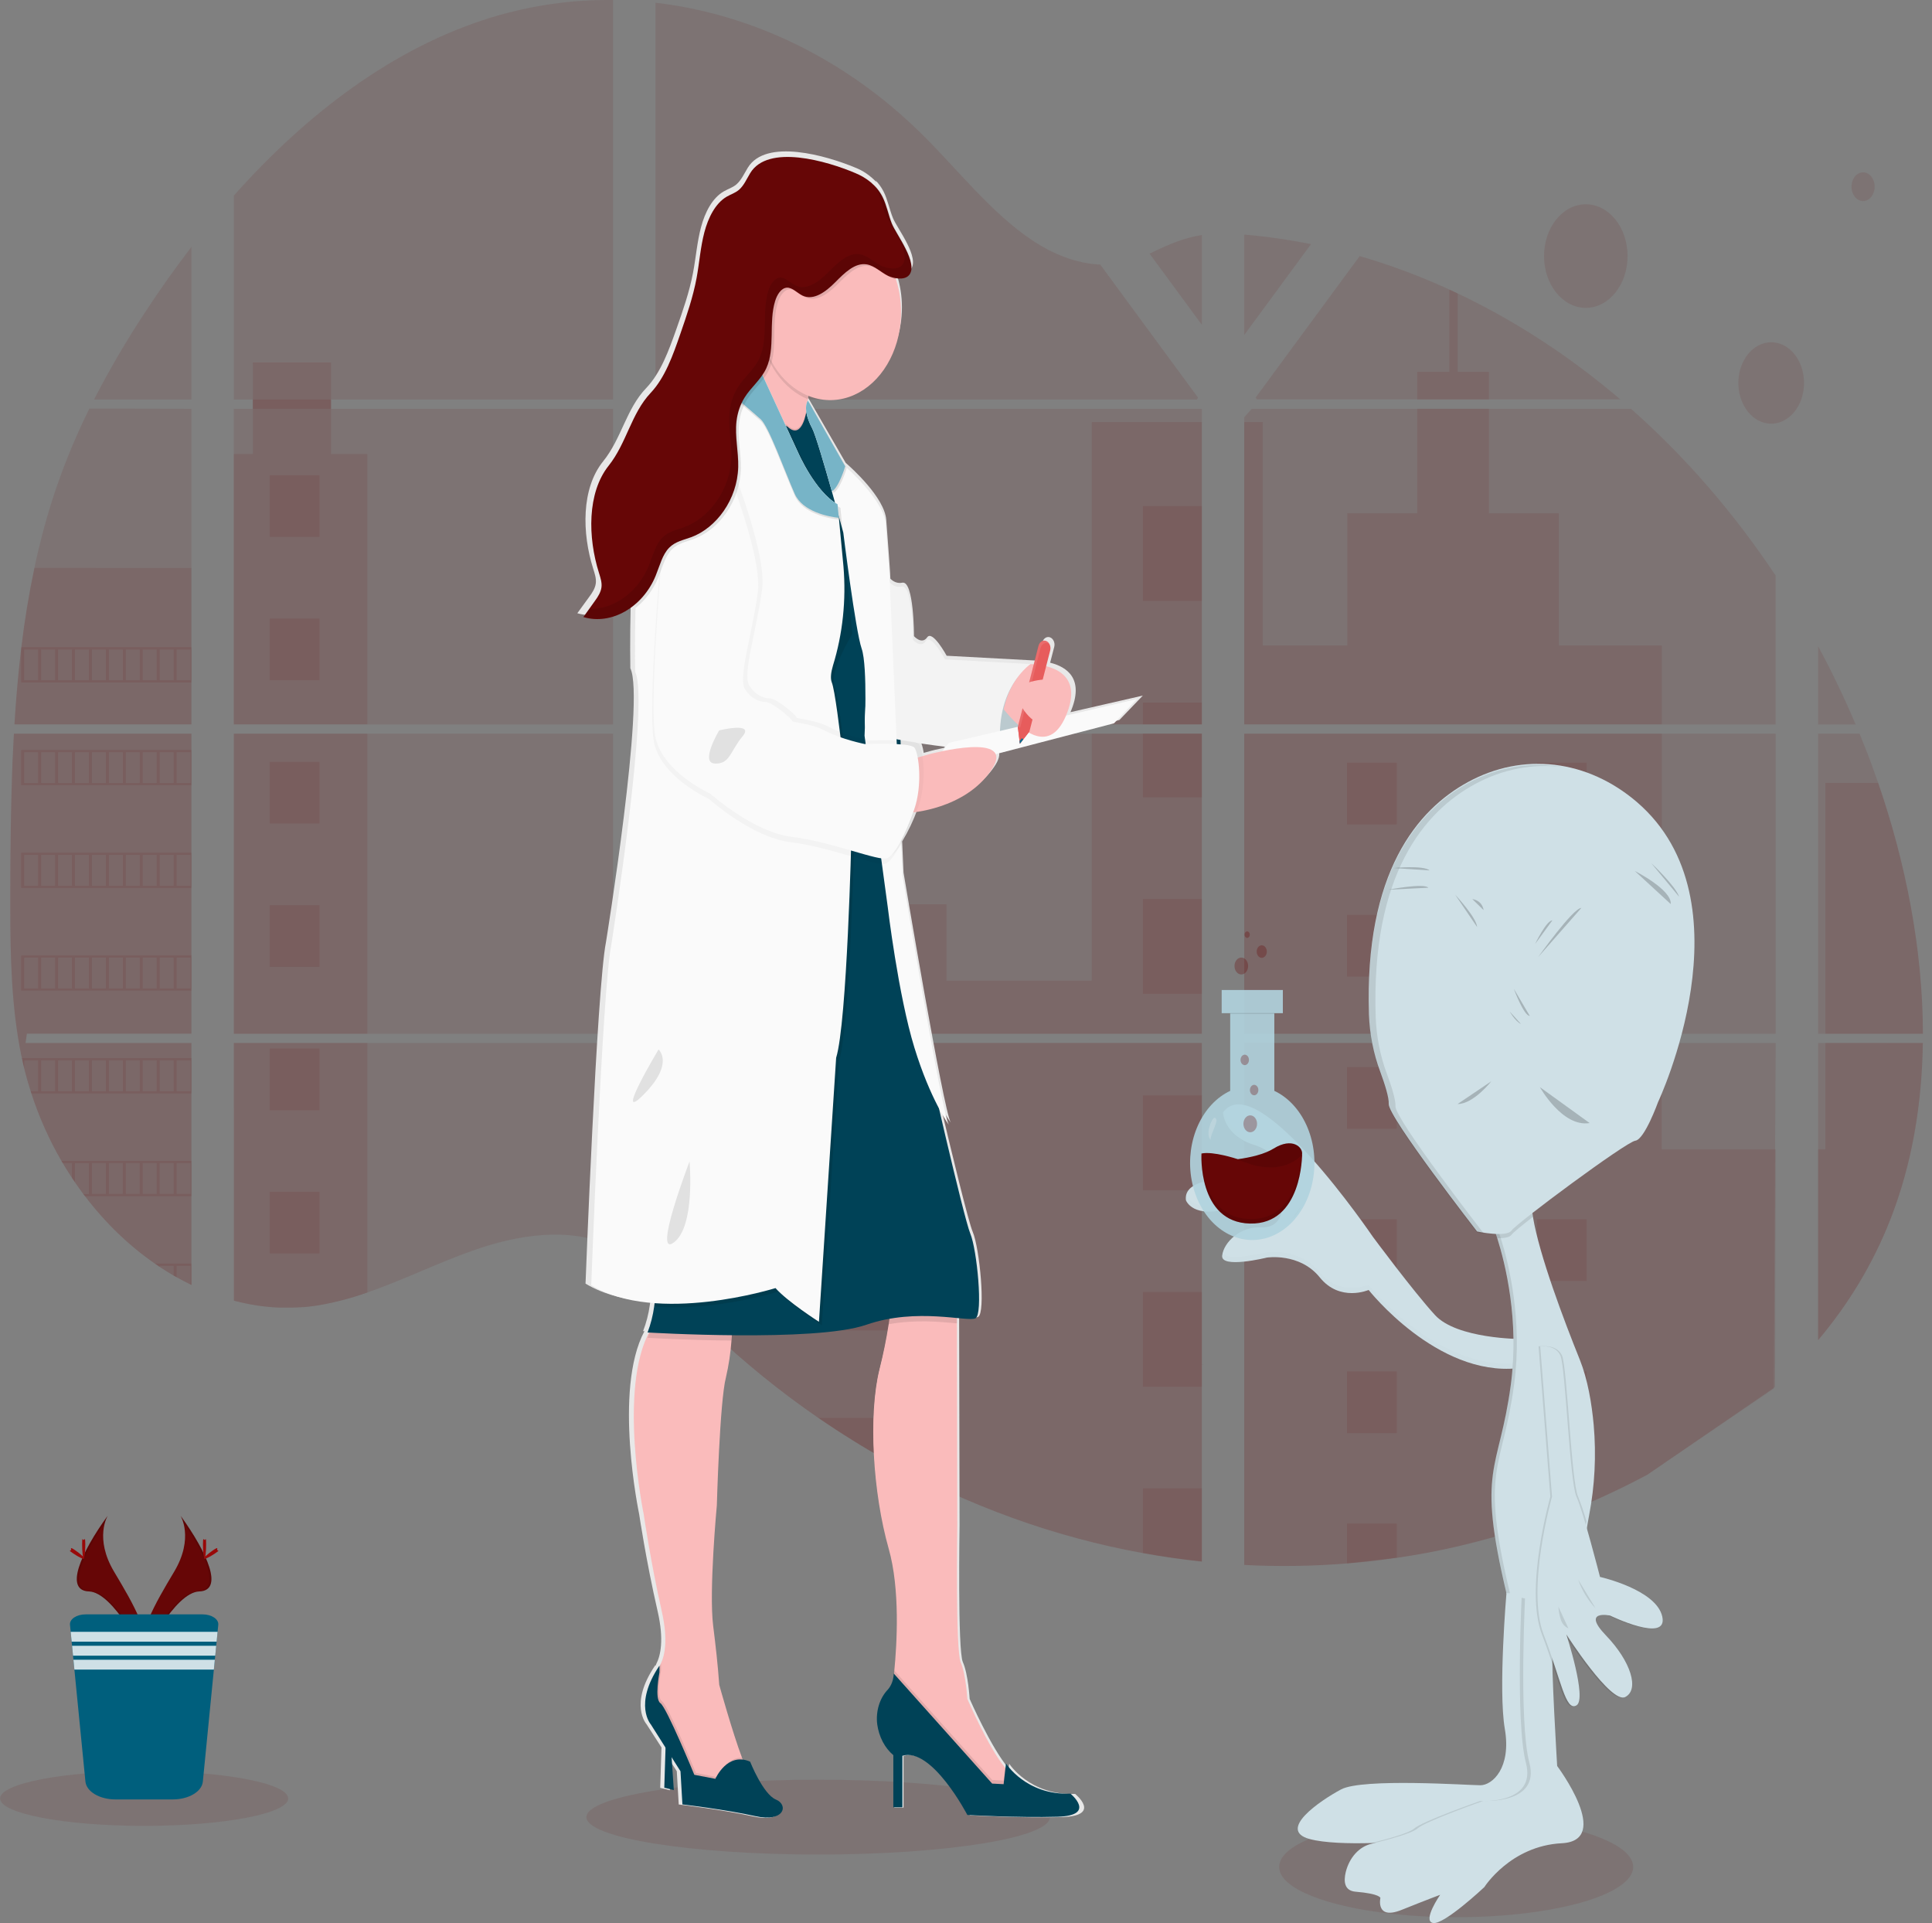 <svg width="211" height="210" viewBox="0 0 211 210" fill="none" xmlns="http://www.w3.org/2000/svg">
<rect x="0" y="0" width="211" height="210" fill="#808080" stroke="none"/>
<g clip-path="url(#clip0)">
<path opacity="0.1" d="M89.359 202.511C103.339 202.511 114.671 200.682 114.671 198.425C114.671 196.168 103.339 194.338 89.359 194.338C75.38 194.338 64.047 196.168 64.047 198.425C64.047 200.682 75.38 202.511 89.359 202.511Z" fill="#660606"/>
<path opacity="0.1" d="M1.519 80.112H20.909V112.879H2.934C2.887 113.219 2.841 113.556 2.79 113.894H20.907V140.315L20.816 140.274C20.301 140.012 19.793 139.751 19.291 139.473L18.964 139.29C18.45 138.992 17.941 138.676 17.439 138.341C17.262 138.226 17.085 138.106 16.91 137.98C14.08 136.024 11.509 133.543 9.284 130.623C9.219 130.544 9.157 130.461 9.096 130.382C8.788 129.966 8.485 129.543 8.189 129.111L7.863 128.63C7.517 128.107 7.179 127.558 6.854 127.009C6.806 126.928 6.76 126.847 6.711 126.769C5.38 124.487 4.277 122.013 3.425 119.403C3.398 119.325 3.375 119.238 3.349 119.16C3.084 118.331 2.845 117.492 2.639 116.634C2.552 116.276 2.466 115.912 2.394 115.552C2.367 115.442 2.345 115.335 2.322 115.23C1.249 109.982 1.124 104.528 1.124 99.102C1.124 98.47 1.124 97.834 1.124 97.204C1.124 95.013 1.145 92.809 1.175 90.605C1.185 90.035 1.195 89.464 1.205 88.892C1.232 87.438 1.268 85.982 1.318 84.528C1.331 84.125 1.346 83.72 1.363 83.32C1.363 83.087 1.38 82.855 1.392 82.622C1.432 81.783 1.472 80.943 1.519 80.112Z" fill="#660606"/>
<path opacity="0.1" d="M20.909 43.627H10.271C12 40.272 13.89 37.048 15.929 33.973C17.509 31.565 19.171 29.22 20.909 26.96V43.627Z" fill="#660606"/>
<path opacity="0.1" d="M20.909 44.641V79.097H1.578C1.578 78.998 1.591 78.896 1.599 78.797C1.616 78.535 1.633 78.253 1.652 77.983C1.671 77.667 1.696 77.345 1.719 77.026C1.742 76.707 1.772 76.336 1.799 75.981C1.827 75.625 1.856 75.29 1.888 74.948C1.92 74.605 1.949 74.26 1.983 73.92C2.017 73.58 2.048 73.233 2.084 72.89C2.114 72.608 2.143 72.325 2.175 72.04C2.219 71.64 2.265 71.237 2.314 70.84C2.314 70.78 2.329 70.72 2.335 70.662C2.684 67.749 3.159 64.86 3.759 62.01C4.386 59.021 5.187 56.092 6.156 53.246C7.184 50.263 8.39 47.379 9.763 44.617L20.909 44.641Z" fill="#660606"/>
<path opacity="0.1" d="M25.538 80.112V112.882H66.954V80.112H25.538ZM25.538 113.894V142.036C25.774 142.096 26.008 142.156 26.242 142.206C26.559 142.282 26.875 142.35 27.193 142.41C27.255 142.41 27.318 142.433 27.381 142.441C27.508 142.467 27.636 142.488 27.763 142.509C28.081 142.564 28.395 142.609 28.722 142.645L29.178 142.695L29.547 142.729C29.747 142.747 29.946 142.763 30.144 142.771C30.266 142.771 30.388 142.771 30.513 142.789H30.804H31.165C31.329 142.789 31.494 142.789 31.656 142.789H31.867C32.031 142.789 32.196 142.789 32.358 142.771H32.369C32.483 142.771 32.596 142.771 32.71 142.752C32.743 142.755 32.775 142.755 32.807 142.752C32.902 142.752 32.997 142.752 33.09 142.737H33.155L33.788 142.674C33.999 142.65 34.21 142.622 34.421 142.593L34.855 142.527C36.628 142.22 38.38 141.758 40.1 141.144C43.964 139.808 47.735 137.939 51.605 136.571C56.596 134.806 62.116 133.938 66.937 136.087V113.889L25.538 113.894ZM66.954 43.629V0.003C62.42 -0.059 57.898 0.598 53.498 1.958C43.004 5.224 33.594 12.31 25.538 21.359V43.629H27.609V44.641H25.532V79.113H66.954V44.641H36.15V43.629H66.954ZM120.161 28.892C117.567 28.777 114.987 27.76 112.653 26.186C108.192 23.179 104.622 18.533 100.646 14.614C92.373 6.448 82.111 1.519 71.587 0.298V43.629H130.705L130.851 43.435L120.161 28.892ZM125.547 27.698L131.258 35.468V25.663C129.337 25.964 127.662 26.662 125.547 27.698ZM131.258 149.02V113.889H119.081C119.049 113.74 119.016 113.588 118.978 113.436C119.013 113.588 119.045 113.74 119.079 113.889H71.587V139.293C72.038 139.709 72.483 140.145 72.924 140.6C73.401 141.082 73.871 141.573 74.343 142.065L74.818 142.551C75.046 142.786 75.276 143.016 75.505 143.249C75.965 143.709 76.428 144.164 76.895 144.614C77.127 144.841 77.364 145.064 77.598 145.286C81.329 148.822 85.265 152.013 89.374 154.835C90.295 155.469 91.224 156.086 92.162 156.683C92.786 157.081 93.414 157.471 94.045 157.855C94.993 158.428 95.948 158.984 96.909 159.52C105.792 164.458 115.184 167.844 124.817 169.582C126.956 169.972 129.103 170.28 131.258 170.505V149.02H131.448H131.258ZM71.587 44.641V79.113H131.258V44.641H71.587ZM71.587 80.112V112.882H131.258V80.112H71.587ZM135.889 25.616V36.577L143.18 26.659C140.765 26.171 138.334 25.824 135.889 25.616ZM135.889 80.112V112.882H193.926V80.112H135.889ZM193.721 151.624L193.932 113.894H135.889V170.889C139.628 171.083 143.371 171.027 147.105 170.722H147.17C148.95 170.581 150.725 170.378 152.495 170.115H152.535C161.962 168.75 171.179 165.695 179.897 161.045L193.721 151.624ZM205.122 85.496C204.903 84.858 204.677 84.225 204.445 83.597C204.024 82.423 203.558 81.262 203.087 80.112H198.559V112.882H210.007C209.996 103.6 208.102 94.124 205.122 85.496ZM198.559 113.889V146.35C201.784 142.52 204.509 138.135 206.47 133.122C208.83 127.085 209.905 120.551 209.998 113.894L198.559 113.889ZM198.559 70.558V79.113H202.663C201.42 76.174 200.05 73.32 198.559 70.563V70.558ZM159.208 32.048C158.907 31.904 158.603 31.761 158.299 31.622C155.096 30.151 151.822 28.929 148.497 27.962L137.342 43.127L137.132 43.417L137.275 43.611H176.957C171.43 38.901 165.472 35.02 159.208 32.048ZM178.134 44.643H136.703L135.889 45.566V79.113H143.024H193.922V62.85C189.321 55.95 184.01 49.829 178.126 44.641L178.134 44.643Z" fill="#660606"/>
<path opacity="0.1" d="M20.909 62.021V79.097H1.578C1.578 78.998 1.591 78.896 1.599 78.797C1.616 78.535 1.633 78.253 1.652 77.984C1.671 77.667 1.696 77.346 1.719 77.026C1.742 76.707 1.772 76.336 1.799 75.981C1.827 75.625 1.856 75.29 1.888 74.948C1.92 74.605 1.949 74.26 1.983 73.92C2.017 73.58 2.048 73.233 2.084 72.89C2.114 72.608 2.143 72.325 2.175 72.04C2.219 71.64 2.265 71.237 2.314 70.84C2.314 70.78 2.329 70.72 2.335 70.662C2.684 67.749 3.159 64.861 3.759 62.01L20.909 62.021Z" fill="#660606"/>
<path opacity="0.1" d="M1.519 80.112H20.909V112.879H2.934C2.887 113.219 2.841 113.556 2.79 113.894H20.907V140.315L20.816 140.274C20.301 140.012 19.793 139.751 19.291 139.473L18.964 139.29C18.45 138.992 17.941 138.676 17.439 138.341C17.262 138.226 17.085 138.106 16.91 137.98C14.08 136.024 11.509 133.543 9.284 130.623C9.219 130.544 9.157 130.461 9.096 130.382C8.788 129.966 8.485 129.543 8.189 129.111L7.863 128.63C7.517 128.107 7.179 127.558 6.854 127.009C6.806 126.928 6.76 126.847 6.711 126.769C5.38 124.487 4.277 122.013 3.425 119.403C3.398 119.325 3.375 119.238 3.349 119.16C3.084 118.331 2.845 117.492 2.639 116.634C2.552 116.276 2.466 115.912 2.394 115.552C2.367 115.442 2.345 115.335 2.322 115.23C1.249 109.982 1.124 104.528 1.124 99.102C1.124 98.47 1.124 97.834 1.124 97.204C1.124 95.013 1.145 92.809 1.175 90.605C1.185 90.035 1.195 89.464 1.205 88.892C1.232 87.438 1.268 85.982 1.318 84.528C1.331 84.125 1.346 83.72 1.363 83.32C1.363 83.087 1.38 82.855 1.392 82.622C1.432 81.783 1.472 80.943 1.519 80.112Z" fill="#660606"/>
<path opacity="0.1" d="M40.119 49.575V79.1H25.54V49.575H27.617V39.579H36.152V49.575H40.119Z" fill="#660606"/>
<path opacity="0.1" d="M40.119 80.112H25.54V112.882H40.119V80.112Z" fill="#660606"/>
<path opacity="0.1" d="M25.538 113.889H40.117V141.142C38.398 141.753 36.646 142.214 34.874 142.522L34.438 142.59L33.805 142.671L33.172 142.734H33.107C33.014 142.734 32.919 142.75 32.824 142.752H32.727C32.611 142.752 32.497 142.768 32.383 142.771H32.373C32.211 142.771 32.048 142.786 31.881 142.789H31.671C31.508 142.789 31.346 142.789 31.179 142.789H30.821C30.722 142.789 30.625 142.789 30.527 142.789L30.159 142.771C29.962 142.771 29.762 142.745 29.562 142.729L29.195 142.695L28.737 142.643C28.416 142.606 28.104 142.562 27.779 142.507L27.398 142.441C27.335 142.441 27.271 142.42 27.21 142.407C26.892 142.347 26.577 142.282 26.259 142.206C26.023 142.154 25.789 142.093 25.552 142.033L25.538 113.889Z" fill="#660606"/>
<path opacity="0.1" d="M131.26 46.089H119.237V79.1H131.26V46.089Z" fill="#660606"/>
<path opacity="0.1" d="M131.26 80.112V112.882H71.589V98.749H103.373V107.085H119.237V80.112H131.26Z" fill="#660606"/>
<path opacity="0.1" d="M131.45 149.031H131.26V170.529C129.105 170.302 126.958 169.994 124.819 169.606C115.185 167.859 105.793 164.463 96.911 159.515C94.348 158.083 91.837 156.521 89.376 154.83C85.265 152.006 81.326 148.814 77.591 145.278C76.652 144.389 75.726 143.479 74.814 142.546C74.181 141.898 73.548 141.239 72.916 140.593C72.475 140.151 72.03 139.712 71.576 139.286V113.889H119.079L118.98 113.437C119.015 113.588 119.049 113.737 119.081 113.889H131.26V149.015L131.45 149.031Z" fill="#660606"/>
<path opacity="0.1" d="M162.612 43.626H154.779V40.609H158.289V31.62C158.592 31.758 158.896 31.899 159.198 32.046V40.609H162.61L162.612 43.626Z" fill="#660606"/>
<path opacity="0.1" d="M181.489 79.098H143.028L143.041 79.111L143.024 79.098H135.889V46.087H137.908V70.485H147.145V56.049H154.779V44.641H162.61V56.049H170.24V70.485H181.487L181.489 79.098Z" fill="#660606"/>
<path opacity="0.1" d="M135.889 80.112V112.882H181.489V80.112H135.889ZM193.863 151.449L193.926 125.511H181.483V113.889H135.889V170.889C139.627 171.083 143.371 171.027 147.105 170.722H147.17C148.95 170.581 150.725 170.378 152.495 170.115H152.535C161.962 168.75 171.179 165.695 179.897 161.045" fill="#660606"/>
<path opacity="0.1" d="M199.363 113.889H210C209.907 120.543 208.83 127.077 206.47 133.115C204.511 138.13 201.784 142.528 198.561 146.345V125.508H199.363V113.889Z" fill="#660606"/>
<path opacity="0.1" d="M210.007 112.88H199.363V85.493H205.122C208.102 94.124 209.998 103.6 210.007 112.88Z" fill="#660606"/>
<path opacity="0.1" d="M131.26 55.265H124.819V65.614H131.26V55.265Z" fill="#660606"/>
<path opacity="0.1" d="M131.26 76.718H124.819V79.1H131.26V76.718Z" fill="#660606"/>
<path opacity="0.1" d="M131.26 80.112H124.819V87.064H131.26V80.112Z" fill="#660606"/>
<path opacity="0.1" d="M131.26 98.169H124.819V108.518H131.26V98.169Z" fill="#660606"/>
<path opacity="0.1" d="M131.26 119.623H124.819V129.972H131.26V119.623Z" fill="#660606"/>
<path opacity="0.1" d="M131.26 149.015L131.45 149.03H131.26V151.433H124.819V141.082H131.26V149.015Z" fill="#660606"/>
<path opacity="0.1" d="M131.26 162.522V170.515C129.105 170.289 126.958 169.981 124.819 169.592V162.522H131.26Z" fill="#660606"/>
<path opacity="0.1" d="M99.191 112.121H71.589V112.882H99.191V112.121Z" fill="#660606"/>
<path opacity="0.1" d="M99.191 113.894H71.589V116.807H99.191V113.894Z" fill="#660606"/>
<path opacity="0.1" d="M99.191 126.358H71.589V131.044H99.191V126.358Z" fill="#660606"/>
<path opacity="0.1" d="M99.189 140.595V145.278H77.591C76.652 144.389 75.726 143.478 74.814 142.546C74.181 141.897 73.548 141.238 72.916 140.595H99.189Z" fill="#660606"/>
<path opacity="0.1" d="M99.189 154.827V159.515H96.911C94.347 158.082 91.835 156.52 89.376 154.827H99.189Z" fill="#660606"/>
<path opacity="0.1" d="M152.54 83.289H147.107V90.024H152.54V83.289Z" fill="#660606"/>
<path opacity="0.1" d="M34.887 51.899H29.454V58.635H34.887V51.899Z" fill="#660606"/>
<path opacity="0.1" d="M34.887 67.546H29.454V74.281H34.887V67.546Z" fill="#660606"/>
<path opacity="0.1" d="M34.887 83.195H29.454V89.93H34.887V83.195Z" fill="#660606"/>
<path opacity="0.1" d="M34.887 98.844H29.454V105.579H34.887V98.844Z" fill="#660606"/>
<path opacity="0.1" d="M34.887 114.493H29.454V121.228H34.887V114.493Z" fill="#660606"/>
<path opacity="0.1" d="M34.887 130.142H29.454V136.877H34.887V130.142Z" fill="#660606"/>
<path opacity="0.1" d="M173.283 83.289H167.851V90.024H173.283V83.289Z" fill="#660606"/>
<path opacity="0.1" d="M152.54 99.905H147.107V106.641H152.54V99.905Z" fill="#660606"/>
<path opacity="0.1" d="M173.283 99.905H167.851V106.641H173.283V99.905Z" fill="#660606"/>
<path opacity="0.1" d="M152.54 116.521H147.107V123.257H152.54V116.521Z" fill="#660606"/>
<path opacity="0.1" d="M173.283 116.521H167.851V123.257H173.283V116.521Z" fill="#660606"/>
<path opacity="0.1" d="M152.54 133.138H147.107V139.874H152.54V133.138Z" fill="#660606"/>
<path opacity="0.1" d="M173.283 133.138H167.851V139.874H173.283V133.138Z" fill="#660606"/>
<path opacity="0.1" d="M152.54 149.754H147.107V156.49H152.54V149.754Z" fill="#660606"/>
<path opacity="0.1" d="M173.283 149.754H167.851V156.49H173.283V149.754Z" fill="#660606"/>
<path opacity="0.1" d="M147.107 170.714V166.371H152.54V170.097L147.107 170.714Z" fill="#660606"/>
<path opacity="0.1" d="M2.312 70.673V74.527H20.907V70.673H2.312ZM4.163 74.286H2.639V70.916H4.163V74.286ZM6.015 74.286H4.49V70.916H6.015V74.286ZM7.863 74.286H6.338V70.916H7.863V74.286ZM9.714 74.286H8.189V70.916H9.714V74.286ZM11.564 74.286H10.039V70.916H11.564V74.286ZM13.415 74.286H11.891V70.916H13.415V74.286ZM15.267 74.286H13.742V70.916H15.267V74.286ZM17.117 74.286H15.588V70.916H17.113L17.117 74.286ZM18.966 74.286H17.442V70.916H18.962L18.966 74.286ZM20.816 74.286H19.291V70.916H20.816V74.286Z" fill="#660606"/>
<path opacity="0.1" d="M2.312 81.893V85.747H20.907V81.893H2.312ZM4.163 85.504H2.639V82.136H4.163V85.504ZM6.015 85.504H4.49V82.136H6.015V85.504ZM7.863 85.504H6.338V82.136H7.863V85.504ZM9.714 85.504H8.189V82.136H9.714V85.504ZM11.564 85.504H10.039V82.136H11.564V85.504ZM13.415 85.504H11.891V82.136H13.415V85.504ZM15.267 85.504H13.742V82.136H15.267V85.504ZM17.117 85.504H15.588V82.136H17.113L17.117 85.504ZM18.966 85.504H17.442V82.136H18.962L18.966 85.504ZM20.816 85.504H19.291V82.136H20.816V85.504Z" fill="#660606"/>
<path opacity="0.1" d="M2.312 93.112V96.964H20.907V93.112H2.312ZM4.163 96.721H2.639V93.353H4.163V96.721ZM6.015 96.721H4.49V93.353H6.015V96.721ZM7.863 96.721H6.338V93.353H7.863V96.721ZM9.714 96.721H8.189V93.353H9.714V96.721ZM11.564 96.721H10.039V93.353H11.564V96.721ZM13.415 96.721H11.891V93.353H13.415V96.721ZM15.267 96.721H13.742V93.353H15.267V96.721ZM17.117 96.721H15.588V93.353H17.113L17.117 96.721ZM18.966 96.721H17.442V93.353H18.962L18.966 96.721ZM20.816 96.721H19.291V93.353H20.816V96.721Z" fill="#660606"/>
<path opacity="0.1" d="M2.312 104.329V108.181H20.907V104.329H2.312ZM4.163 107.94H2.639V104.57H4.163V107.94ZM6.015 107.94H4.49V104.57H6.015V107.94ZM7.863 107.94H6.338V104.57H7.863V107.94ZM9.714 107.94H8.189V104.57H9.714V107.94ZM11.564 107.94H10.039V104.57H11.564V107.94ZM13.415 107.94H11.891V104.57H13.415V107.94ZM15.267 107.94H13.742V104.57H15.267V107.94ZM17.117 107.94H15.588V104.57H17.113L17.117 107.94ZM18.966 107.94H17.442V104.57H18.962L18.966 107.94ZM20.816 107.94H19.291V104.57H20.816V107.94Z" fill="#660606"/>
<path opacity="0.1" d="M2.392 115.546C2.466 115.91 2.55 116.271 2.639 116.629V115.79H4.163V119.157H3.356C3.379 119.236 3.404 119.319 3.429 119.398H20.913V115.546H2.392ZM6.015 119.157H4.49V115.79H6.015V119.157ZM7.862 119.157H6.338V115.79H7.862V119.157ZM9.714 119.157H8.189V115.79H9.714V119.157ZM11.564 119.157H10.039V115.79H11.564V119.157ZM13.415 119.157H11.891V115.79H13.415V119.157ZM15.267 119.157H13.742V115.79H15.267V119.157ZM17.117 119.157H15.588V115.79H17.112L17.117 119.157ZM18.966 119.157H17.441V115.79H18.962L18.966 119.157ZM20.816 119.157H19.291V115.79H20.816V119.157Z" fill="#660606"/>
<path opacity="0.1" d="M6.709 126.766C6.757 126.842 6.804 126.926 6.852 127.007H7.863V128.625L8.189 129.109V127.017H9.714V130.387H9.096C9.157 130.466 9.217 130.55 9.284 130.628H20.907V126.766H6.709ZM11.56 130.377H10.035V127.007H11.56V130.377ZM13.411 130.377H11.886V127.007H13.411V130.377ZM15.263 130.377H13.738V127.007H15.263V130.377ZM17.113 130.377H15.588V127.007H17.113V130.377ZM18.962 130.377H17.437V127.007H18.962V130.377ZM20.812 130.377H19.287V127.007H20.812V130.377Z" fill="#660606"/>
<path opacity="0.1" d="M16.91 137.983C17.085 138.106 17.262 138.227 17.442 138.342V138.224H18.962V139.291L19.287 139.476V138.224H20.812V140.274C20.841 140.291 20.871 140.305 20.902 140.316V137.983H16.91Z" fill="#660606"/>
<path opacity="0.1" d="M131.258 149.015H131.448H131.258ZM118.977 113.455C119.013 113.606 119.045 113.758 119.079 113.907C119.049 113.745 119.015 113.593 118.977 113.442V113.455ZM27.609 43.629V44.641H36.15V43.629H27.609ZM131.258 149.015H131.448H131.258ZM118.977 113.455C119.013 113.606 119.045 113.758 119.079 113.907C119.049 113.745 119.015 113.593 118.977 113.442V113.455ZM131.258 149.015H131.448H131.258ZM118.977 113.455C119.013 113.606 119.045 113.758 119.079 113.907C119.049 113.745 119.015 113.593 118.977 113.442V113.455Z" fill="#660606"/>
<path opacity="0.1" d="M173.19 33.617C175.71 33.617 177.752 31.085 177.752 27.962C177.752 24.838 175.71 22.306 173.19 22.306C170.671 22.306 168.629 24.838 168.629 27.962C168.629 31.085 170.671 33.617 173.19 33.617Z" fill="#660606"/>
<path opacity="0.1" d="M193.439 46.267C195.42 46.267 197.026 44.276 197.026 41.82C197.026 39.363 195.42 37.372 193.439 37.372C191.457 37.372 189.851 39.363 189.851 41.82C189.851 44.276 191.457 46.267 193.439 46.267Z" fill="#660606"/>
<path opacity="0.1" d="M203.473 21.956C204.172 21.956 204.739 21.253 204.739 20.387C204.739 19.52 204.172 18.818 203.473 18.818C202.774 18.818 202.208 19.52 202.208 20.387C202.208 21.253 202.774 21.956 203.473 21.956Z" fill="#660606"/>
<path opacity="0.1" d="M159.031 209.357C169.708 209.357 178.364 206.898 178.364 203.866C178.364 200.833 169.708 198.375 159.031 198.375C148.354 198.375 139.698 200.833 139.698 203.866C139.698 206.898 148.354 209.357 159.031 209.357Z" fill="#660606"/>
<path d="M168.949 196.427C168.949 196.427 155.435 200.927 155.298 200.927C155.222 200.927 152.66 201.189 149.764 201.257C147.322 201.319 144.644 201.257 143.016 200.815C139.477 199.845 144.119 196.655 146.464 195.4C148.809 194.145 160.383 194.945 161.678 194.945C162.973 194.945 165.079 193.065 164.346 188.79C163.612 184.515 164.529 173.915 164.529 173.915L167.517 171.807L167.585 172.976L168.949 196.427Z" fill="#CFE0E6"/>
<path opacity="0.1" d="M168.949 196.427C168.949 196.427 155.435 200.927 155.298 200.927C155.222 200.927 152.66 201.189 149.764 201.256C151.527 200.82 153.891 200.164 154.425 199.688C155.298 198.89 161.642 196.668 161.642 196.668C161.642 196.668 167.846 197.065 166.651 192.508C165.455 187.95 166.229 173.42 166.229 173.42L167.585 172.994L168.949 196.427Z" fill="black"/>
<path d="M166.606 173.402C166.606 173.402 165.824 187.934 167.028 192.489C168.232 197.044 162.017 196.649 162.017 196.649C162.017 196.649 155.673 198.872 154.8 199.669C154.227 200.192 151.538 200.911 149.756 201.345C149.111 201.496 148.512 201.862 148.022 202.403C147.532 202.944 147.171 203.641 146.976 204.417C146.721 205.463 146.824 206.467 148.045 206.569C150.757 206.797 150.757 207.254 150.757 207.254C150.757 207.254 150.205 209.704 153.056 208.562C155.908 207.419 157.285 206.909 157.285 206.909C157.285 206.909 155.309 209.759 156.504 209.987C157.7 210.214 162.112 206.065 162.112 206.065C162.112 206.065 164.961 201.562 170.569 201.277C176.177 200.992 170.063 192.842 170.063 192.842C170.063 192.842 169.373 181.445 169.559 180.077C169.744 178.71 169.329 172.555 169.329 172.555L166.606 173.402Z" fill="#CFE0E6"/>
<path d="M166.1 146.217C166.1 146.217 159.113 146.217 156.722 143.602C154.33 140.988 149.929 135.047 149.929 135.047C149.929 135.047 137.241 116.354 133.563 121.484C133.563 121.484 133.656 123.992 136.965 125.017C140.274 126.042 140.459 129.122 140.459 129.122C140.459 129.122 129.058 127.292 129.518 131.059C129.518 131.059 130.254 133.224 134.58 131.857C138.905 130.489 140.004 132.084 140.004 132.084C140.004 132.084 139.911 134.137 137.705 134.022C135.499 133.907 133.66 135.617 133.477 137.099C133.293 138.582 138.348 137.327 138.348 137.327C138.348 137.327 141.934 136.757 144.139 139.492C146.345 142.227 149.473 140.862 149.473 140.862C149.473 140.862 156.92 150.322 165.744 149.409L166.1 146.217Z" fill="#CFE0E6"/>
<g opacity="0.1">
<path opacity="0.1" d="M139.888 132.029C139.943 131.862 139.977 131.686 139.991 131.506C139.991 131.506 138.888 129.911 134.567 131.279C130.695 132.503 129.704 130.895 129.539 130.547C129.496 130.728 129.486 130.919 129.51 131.106C129.51 131.106 130.246 133.274 134.571 131.907C138.169 130.772 139.534 131.692 139.888 132.029Z" fill="black"/>
<path opacity="0.1" d="M136.956 125.074C139.312 125.804 140.084 127.574 140.331 128.534L140.449 128.552C140.449 128.552 140.265 125.474 136.954 124.447C134.582 123.712 133.863 122.214 133.645 121.427C133.616 121.463 133.582 121.5 133.552 121.542C133.555 121.542 133.647 124.049 136.956 125.074Z" fill="black"/>
<path opacity="0.1" d="M165.731 148.839C156.907 149.752 149.46 140.297 149.46 140.297C149.46 140.297 146.335 141.664 144.127 138.93C141.919 136.195 138.329 136.757 138.329 136.757C138.329 136.757 134.097 137.803 133.519 136.848C133.492 136.949 133.471 137.052 133.458 137.157C133.274 138.639 138.329 137.384 138.329 137.384C138.329 137.384 141.915 136.814 144.121 139.549C146.327 142.284 149.454 140.917 149.454 140.917C149.454 140.917 156.901 150.379 165.725 149.467L166.094 146.274H166.022L165.731 148.839Z" fill="black"/>
</g>
<path d="M174.053 155.603C174.343 158.91 174.172 162.254 173.549 165.49C173.511 165.688 173.473 165.895 173.435 166.107C173.084 168.04 172.844 170.001 172.716 171.977C172.573 174.461 170.377 174.921 168.287 174.785C167.021 174.681 165.765 174.427 164.537 174.027C161.226 160.122 163.709 160.804 164.997 151.229C165.948 144.169 164.392 137.959 163.521 135.204C163.209 134.226 162.983 133.677 162.983 133.677C162.983 133.677 168.315 127.522 167.395 130.144C167.184 130.725 167.222 131.679 167.418 132.874C168.104 137.057 170.826 144.235 172.543 148.494C173.395 150.628 173.836 153.227 174.053 155.603Z" fill="#CFE0E6"/>
<path opacity="0.1" d="M164.902 173.972C161.593 160.067 164.076 160.749 165.362 151.177C166.313 144.117 164.757 137.907 163.886 135.149C163.574 134.171 163.348 133.625 163.348 133.625C163.348 133.625 166.379 130.116 167.477 129.525C167.186 128.766 162.979 133.625 162.979 133.625C162.979 133.625 163.205 134.171 163.517 135.149C164.396 137.907 165.95 144.107 164.993 151.177C163.704 160.749 161.222 160.067 164.533 173.972H164.902Z" fill="black"/>
<path opacity="0.1" d="M167.41 132.877C166.144 133.87 165.229 134.616 165.09 134.819C164.879 135.141 164.217 135.222 163.515 135.206C163.202 134.229 162.977 133.679 162.977 133.679C162.977 133.679 168.308 127.524 167.389 130.147C167.182 130.727 167.222 131.682 167.41 132.877Z" fill="black"/>
<path d="M161.317 134.477C161.317 134.477 164.535 135.162 165.086 134.364C165.636 133.567 177.59 124.69 178.6 124.562C179.61 124.434 181.082 120.344 181.082 120.344C181.082 120.344 191.416 98.441 178.762 87.574C176.096 85.295 173.005 83.897 169.781 83.515C166.557 83.132 163.307 83.777 160.341 85.388C154.805 88.4 149.003 95.256 149.507 110.803C149.587 112.958 150.004 115.073 150.736 117.029C151.23 118.368 151.713 119.879 151.667 120.561C151.574 121.939 161.317 134.477 161.317 134.477Z" fill="#CFE0E6"/>
<path opacity="0.1" d="M168.03 147.017L169.318 163.43C169.318 163.43 166.467 173.46 168.399 178.475C170.331 183.49 170.788 186.91 171.984 186.225C173.18 185.54 170.881 178.472 170.881 178.472C170.881 178.472 175.753 186.11 177.316 185.309C178.878 184.509 177.948 181.434 175.207 178.584C172.465 175.734 175.666 176.419 175.666 176.419C175.666 176.419 182.01 179.497 181.361 176.534C180.711 173.572 174.557 172.197 174.557 172.197C174.557 172.197 172.718 165.017 171.984 163.422C171.25 161.827 170.788 149.287 170.236 148.034C169.683 146.782 168.03 147.017 168.03 147.017Z" fill="black"/>
<path opacity="0.1" d="M173.254 166.107C172.903 168.04 172.662 170.002 172.535 171.977C172.391 174.461 170.194 174.921 168.106 174.785C167.895 169.684 169.679 163.43 169.679 163.43L168.393 147.017C168.393 147.017 170.046 146.787 170.599 148.042C171.151 149.297 171.609 161.832 172.345 163.43C172.695 164.296 172.999 165.191 173.254 166.107Z" fill="black"/>
<path d="M168.213 147.017L169.502 163.43C169.502 163.43 166.651 173.46 168.582 178.475C170.514 183.49 170.972 186.91 172.168 186.225C173.363 185.54 171.065 178.472 171.065 178.472C171.065 178.472 175.936 186.11 177.499 185.309C179.062 184.509 178.132 181.434 175.39 178.584C172.648 175.734 175.85 176.419 175.85 176.419C175.85 176.419 182.192 179.497 181.544 176.534C180.897 173.572 174.741 172.197 174.741 172.197C174.741 172.197 172.904 165.017 172.168 163.422C171.432 161.827 170.972 149.287 170.421 148.034C169.871 146.782 168.213 147.017 168.213 147.017Z" fill="#CFE0E6"/>
<path opacity="0.1" d="M142.06 131.724C141.86 132.309 141.514 132.799 141.073 133.123L142.06 131.724Z" fill="black"/>
<path opacity="0.1" d="M172.36 172.502C172.795 173.706 173.444 174.772 174.258 175.622L172.36 172.502Z" fill="black"/>
<path opacity="0.1" d="M170.2 175.455C170.23 175.937 170.318 176.411 170.461 176.861C170.534 177.086 170.646 177.288 170.79 177.452C170.933 177.617 171.104 177.74 171.29 177.813" fill="black"/>
<path opacity="0.2" d="M167.659 103.074C167.659 103.074 168.888 100.507 169.536 100.507L167.659 103.074Z" fill="black"/>
<path opacity="0.2" d="M167.984 104.518C167.984 104.518 171.799 99.144 172.705 99.144L167.984 104.518Z" fill="black"/>
<path opacity="0.2" d="M160.802 98.182C160.802 98.182 161.838 98.263 162.032 99.385L160.802 98.182Z" fill="black"/>
<path opacity="0.2" d="M158.925 97.701C158.925 97.701 161.256 100.188 161.319 101.228L158.925 97.701Z" fill="black"/>
<path opacity="0.2" d="M164.877 110.453C164.877 110.453 165.459 111.499 166.106 111.815L164.877 110.453Z" fill="black"/>
<path opacity="0.2" d="M165.324 107.966C165.324 107.966 166.423 110.934 167.07 110.934L165.324 107.966Z" fill="black"/>
<path opacity="0.2" d="M168.177 118.713C168.177 118.713 170.634 123.124 173.61 122.635L168.177 118.713Z" fill="black"/>
<path opacity="0.2" d="M162.871 118.072C162.871 118.072 160.931 120.559 159.185 120.559L162.871 118.072Z" fill="black"/>
<path opacity="0.2" d="M178.543 95.11C178.543 95.11 182.599 97.155 182.468 98.723L178.543 95.11Z" fill="black"/>
<path opacity="0.2" d="M180.331 94.245C180.331 94.245 182.991 96.734 183.383 97.924L180.331 94.245Z" fill="black"/>
<path opacity="0.2" d="M151.635 97.154C151.635 97.154 155.517 96.399 155.996 96.937L151.635 97.154Z" fill="black"/>
<path opacity="0.2" d="M152.202 94.786C152.202 94.786 155.473 94.462 156.127 95.047L152.202 94.786Z" fill="black"/>
<path opacity="0.1" d="M162.055 134.707C162.055 134.707 152.31 122.156 152.403 120.799C152.447 120.117 151.966 118.606 151.47 117.267C150.739 115.31 150.322 113.196 150.243 111.041C149.739 95.494 155.539 88.638 161.077 85.626C164.103 83.983 167.421 83.345 170.706 83.775C167.188 83.143 163.597 83.745 160.341 85.511C154.805 88.526 149.003 95.379 149.507 110.929C149.586 113.083 150.004 115.197 150.736 117.152C151.23 118.493 151.713 120.002 151.667 120.687C151.574 122.054 161.319 134.592 161.319 134.592C161.319 134.592 161.777 134.689 162.374 134.767C162.178 134.733 162.055 134.707 162.055 134.707Z" fill="black"/>
<path opacity="0.9" d="M139.173 119.118V110.639H140.105V108.103H133.424V110.639H134.354V119.118C132.869 119.817 131.628 121.139 130.848 122.855C130.068 124.571 129.798 126.571 130.084 128.508C130.371 130.446 131.196 132.197 132.416 133.458C133.637 134.719 135.175 135.409 136.764 135.409C138.352 135.409 139.89 134.719 141.111 133.458C142.331 132.197 143.157 130.446 143.443 128.508C143.73 126.571 143.459 124.571 142.679 122.855C141.899 121.139 140.658 119.817 139.173 119.118Z" fill="#B1D3DE"/>
<path opacity="0.1" d="M139.175 110.612H134.356V110.727H139.175V110.612Z" fill="black"/>
<path d="M132.966 126.774C132.966 126.774 137.056 126.685 139.101 125.417C141.147 124.149 142.313 125.281 142.204 126.05C142.094 126.818 141.51 128.314 139.173 128.494C136.836 128.675 132.966 126.774 132.966 126.774Z" fill="#660606"/>
<path opacity="0.1" d="M132.966 126.774C132.966 126.774 137.056 126.685 139.101 125.417C141.147 124.149 142.313 125.281 142.204 126.05C142.094 126.818 141.51 128.314 139.173 128.494C136.836 128.675 132.966 126.774 132.966 126.774Z" fill="black"/>
<path d="M131.216 125.961C131.216 125.961 130.777 133.473 136.509 133.609C142.242 133.745 142.204 126.05 142.204 126.05C142.204 126.05 140.095 128.902 135.084 126.549C135.084 126.549 132.492 125.689 131.216 125.961Z" fill="#660606"/>
<path opacity="0.1" d="M142.182 126.076C142.068 127.807 141.326 133.225 136.509 133.11C131.787 133 131.254 127.88 131.211 126.081C131.184 127.046 131.211 133.483 136.509 133.609C142.241 133.745 142.203 126.05 142.203 126.05L142.182 126.076Z" fill="black"/>
<path opacity="0.3" d="M136.543 123.641C136.954 123.641 137.288 123.228 137.288 122.718C137.288 122.209 136.954 121.795 136.543 121.795C136.132 121.795 135.799 122.209 135.799 122.718C135.799 123.228 136.132 123.641 136.543 123.641Z" fill="#660606"/>
<path opacity="0.3" d="M136.969 119.602C137.223 119.602 137.429 119.347 137.429 119.032C137.429 118.717 137.223 118.462 136.969 118.462C136.715 118.462 136.509 118.717 136.509 119.032C136.509 119.347 136.715 119.602 136.969 119.602Z" fill="#660606"/>
<path opacity="0.3" d="M135.942 116.31C136.196 116.31 136.402 116.055 136.402 115.74C136.402 115.425 136.196 115.17 135.942 115.17C135.688 115.17 135.482 115.425 135.482 115.74C135.482 116.055 135.688 116.31 135.942 116.31Z" fill="#660606"/>
<path opacity="0.2" d="M132.002 123.43C131.964 123.817 131.971 124.303 132.251 124.476C132.002 124.348 132.973 122.609 132.846 122.256C132.544 121.506 132.034 123.069 132.002 123.43Z" fill="#FAFAFA"/>
<path opacity="0.3" d="M135.569 106.41C135.98 106.41 136.313 105.997 136.313 105.487C136.313 104.978 135.98 104.564 135.569 104.564C135.158 104.564 134.824 104.978 134.824 105.487C134.824 105.997 135.158 106.41 135.569 106.41Z" fill="#660606"/>
<path opacity="0.3" d="M137.8 104.593C138.105 104.593 138.353 104.287 138.353 103.908C138.353 103.53 138.105 103.223 137.8 103.223C137.495 103.223 137.247 103.53 137.247 103.908C137.247 104.287 137.495 104.593 137.8 104.593Z" fill="#660606"/>
<path opacity="0.3" d="M136.208 102.418C136.366 102.418 136.495 102.259 136.495 102.063C136.495 101.866 136.366 101.707 136.208 101.707C136.049 101.707 135.921 101.866 135.921 102.063C135.921 102.259 136.049 102.418 136.208 102.418Z" fill="#660606"/>
<path d="M63.948 140.169C65.979 141.398 68.474 141.966 71.018 142.149C71.003 142.272 70.986 142.392 70.969 142.509C70.831 143.497 70.582 144.457 70.231 145.359H70.383C66.947 151.776 69.803 165.331 69.803 165.331C69.803 165.331 70.549 170.39 71.827 175.967C72.536 179.055 72.148 180.791 71.665 181.72V181.738C71.633 181.798 71.604 181.861 71.572 181.924V181.832C68.643 186.112 70.613 188.285 70.613 188.285L72.245 190.819L72.104 195.227L73.169 195.489L72.918 191.865L73.915 193.413L74.126 197.044C74.126 197.044 79.023 197.63 82.273 198.352C85.523 199.073 86 197.12 84.561 196.537C83.123 195.954 81.687 192.385 81.687 192.385C81.414 192.266 81.131 192.189 80.843 192.157C80.817 192.09 80.789 192.019 80.761 191.946C79.685 189.138 78.224 183.963 78.224 183.963V183.919C78.07 181.777 77.825 179.643 77.553 177.518C77.064 173.695 77.96 164.308 77.96 164.308C77.96 164.308 78.281 152.892 78.973 150.296C79.286 148.977 79.494 147.623 79.595 146.254C79.614 146.055 79.629 145.859 79.643 145.671C85.179 145.723 91.664 145.537 94.627 144.523C95.48 144.236 96.347 144.017 97.222 143.867C97.196 144.055 97.167 144.253 97.135 144.465C96.871 146.129 96.532 147.773 96.118 149.389C94.84 154.448 95.372 162.946 97.129 169.044C98.413 173.488 98.05 179.502 97.761 182.42C97.751 182.541 97.738 182.658 97.725 182.768L97.692 182.731C97.688 183.066 97.629 183.397 97.518 183.703C97.407 184.008 97.247 184.282 97.046 184.507C96.6 184.957 96.257 185.545 96.05 186.211C95.843 186.877 95.78 187.598 95.868 188.303C95.967 188.988 96.177 189.641 96.486 190.221C96.795 190.802 97.196 191.299 97.664 191.682V197.389H98.677V191.739C101.977 190.766 105.917 198.226 105.917 198.226C105.917 198.226 111.562 198.55 115.981 198.42C120.399 198.289 117.419 195.891 117.419 195.891C112.455 196.085 110.217 192.592 110.217 192.592L110.158 193.096L110.118 193.052C108.26 190.892 105.9 185.519 105.9 185.519C105.9 185.519 105.74 182.794 105.155 181.497C104.571 180.2 104.797 166.57 104.797 166.57L104.75 144.361V143.775C105.805 143.877 106.556 143.945 106.824 143.801C107.667 143.349 106.982 136.276 106.237 134.524C105.771 133.431 104 126.126 102.734 120.784C103.065 121.419 103.435 122.022 103.839 122.588C103.038 121.281 98.677 95.283 98.677 95.283L98.527 91.884C99.194 90.781 99.76 89.59 100.214 88.333C101.935 88.092 106.225 87.161 108.572 83.741C109.116 82.957 109.232 82.384 109.057 81.997L122.255 78.619L124.811 75.957L116.909 77.767C118.469 74.145 116.556 72.83 114.688 72.365L115.135 70.644C115.167 70.523 115.175 70.394 115.159 70.268C115.143 70.142 115.103 70.023 115.042 69.92L115.027 69.899L114.998 69.852C114.981 69.829 114.964 69.807 114.945 69.787L114.909 69.748C114.888 69.727 114.865 69.708 114.842 69.69L114.806 69.664C114.768 69.64 114.73 69.619 114.69 69.601C114.519 69.534 114.333 69.553 114.173 69.654C114.012 69.756 113.891 69.931 113.834 70.142L113.313 72.145L113.089 72.129L103.388 71.606C103.388 71.606 101.844 68.754 101.258 69.596C100.672 70.438 99.82 69.468 99.82 69.468C99.82 69.468 99.82 63.37 98.542 63.629C98.312 63.676 98.077 63.662 97.852 63.586C97.628 63.51 97.419 63.375 97.24 63.19L97.211 62.526C97.211 62.526 97 59.412 96.789 56.752C96.595 54.323 92.993 51.086 92.36 50.54L88.258 43.436C88.251 43.449 88.243 43.463 88.237 43.477L88.1 43.24L88.119 43.091C88.138 42.968 88.153 42.847 88.172 42.724C88.956 43.03 89.773 43.185 90.595 43.185C94.963 43.185 98.502 38.873 98.502 33.552C98.503 32.321 98.311 31.102 97.934 29.962C97.919 29.915 97.903 29.871 97.888 29.824C98.323 29.928 98.773 29.872 99.183 29.661C99.276 29.61 99.362 29.54 99.438 29.455C100.537 28.163 97.981 24.955 97.519 23.805C97.137 22.858 96.947 21.799 96.492 20.905C96.253 20.445 95.957 20.034 95.614 19.689C95.64 19.736 95.667 19.783 95.692 19.833C95.718 19.883 95.709 19.872 95.72 19.89C95.041 19.172 94.252 18.631 93.4 18.301C90.266 16.993 83.644 15.074 81.668 18.316C81.278 18.954 80.955 19.689 80.415 20.146C80.006 20.489 79.508 20.633 79.059 20.892C77.794 21.613 76.992 23.185 76.56 24.814C76.128 26.443 76.003 28.14 75.689 29.782C75.288 31.902 74.58 33.913 73.877 35.913C73.046 38.266 72.165 40.716 70.566 42.385C68.383 44.662 67.89 47.876 65.874 50.373C63.472 53.338 63.554 58.217 64.788 62.11C64.95 62.633 65.134 63.156 65.07 63.694C65.007 64.233 64.676 64.74 64.362 65.161L63.05 66.965C64.72 67.428 66.467 67.15 67.989 66.181C68.302 65.988 68.604 65.77 68.894 65.527L68.881 65.98C68.782 69.902 68.841 72.974 68.841 72.974C70.493 76.282 66.18 102.878 66.18 102.878C65.171 107.995 63.948 140.169 63.948 140.169ZM98.972 80.531C98.803 80.517 98.628 80.507 98.449 80.499V80.436L98.972 80.531ZM103.483 81.182L103.093 81.665C102.268 81.833 101.699 81.984 101.699 81.984L100.883 82.212C100.779 81.55 100.627 81.067 100.473 80.881C100.404 80.813 100.323 80.764 100.237 80.74C101.298 80.904 102.41 81.051 103.483 81.182Z" fill="#E8E8E8"/>
<path d="M73.278 190.884L73.591 195.472L72.549 195.214L72.705 190.238L73.278 190.884Z" fill="#004257"/>
<path d="M97.053 169.098C98.318 173.543 97.953 179.521 97.671 182.433C97.565 183.508 97.46 184.164 97.46 184.164C97.46 184.164 99.337 189.467 99.493 189.655C99.649 189.843 105.02 193.922 105.02 193.922L108.774 196.636C108.774 196.636 112.581 194.568 110.755 193.857C110.382 193.672 110.046 193.387 109.772 193.023C107.952 190.871 105.645 185.516 105.645 185.516C105.645 185.516 105.489 182.802 104.917 181.51C104.345 180.219 104.55 166.641 104.55 166.641L104.506 144.507V141.631L97.361 141.696C97.315 142.676 97.212 143.65 97.053 144.612C96.796 146.27 96.464 147.908 96.057 149.519C94.811 154.553 95.332 163.022 97.053 169.098Z" fill="#FABBBB"/>
<path opacity="0.1" d="M97.47 184.159C97.47 184.159 99.347 189.462 99.503 189.65C99.659 189.838 105.031 193.917 105.031 193.917L108.785 196.631C108.785 196.631 112.592 194.563 110.765 193.852C110.392 193.666 110.057 193.382 109.782 193.018L109.62 194.432L108.367 194.369L97.671 182.423C97.565 183.503 97.47 184.159 97.47 184.159Z" fill="black"/>
<path d="M97.601 182.736L108.357 194.764L109.607 194.829L109.869 192.565C109.869 192.565 112.058 196.056 116.909 195.862C116.909 195.862 119.827 198.255 115.5 198.383C111.172 198.511 105.647 198.189 105.647 198.189C105.647 198.189 101.787 190.756 98.554 191.726V197.35H97.563V191.658C97.102 191.272 96.708 190.775 96.406 190.197C96.104 189.618 95.899 188.969 95.804 188.29C95.719 187.59 95.78 186.874 95.982 186.211C96.184 185.548 96.52 184.961 96.958 184.506C97.157 184.282 97.317 184.008 97.427 183.704C97.538 183.4 97.597 183.07 97.601 182.736Z" fill="#004257"/>
<path d="M72.287 176.014C72.979 179.089 72.601 180.822 72.127 181.753C72.126 181.759 72.126 181.765 72.127 181.771C71.517 182.919 71.094 184.202 70.878 185.55L70.836 185.84L75.735 194.696L78.386 195.99C78.386 195.99 82.661 194.181 81.879 193.663C81.685 193.535 81.379 192.866 81.035 191.935C79.981 189.134 78.547 183.968 78.547 183.968V183.926C78.397 181.79 78.156 179.664 77.889 177.546C77.41 173.736 78.289 164.381 78.289 164.381C78.289 164.381 78.601 153.004 79.281 150.416C79.585 149.101 79.789 147.752 79.888 146.389C80.031 144.763 80.063 143.435 80.063 143.435C80.063 143.435 77.248 138.587 72.085 143.824C71.673 144.244 71.31 144.732 71.007 145.275C67.443 151.564 70.311 165.409 70.311 165.409C70.311 165.409 71.034 170.455 72.287 176.014Z" fill="#FABBBB"/>
<path opacity="0.1" d="M70.828 185.84L75.727 194.696L78.386 195.991C78.386 195.991 82.661 194.181 81.879 193.663C81.685 193.535 81.379 192.866 81.035 191.935C79.224 191.914 78.293 194.053 78.293 194.053L75.999 193.601C75.999 193.601 72.975 186.23 72.298 185.78C71.621 185.33 72.192 182.415 72.192 182.415V181.672L72.137 181.756C72.137 181.762 72.137 181.768 72.137 181.774C71.528 182.922 71.104 184.205 70.889 185.553L70.828 185.84Z" fill="black"/>
<path d="M78.127 194.244C78.127 194.244 79.43 191.271 81.923 192.369C81.923 192.369 83.332 195.925 84.738 196.506C86.145 197.086 85.679 199.029 82.497 198.318C79.314 197.606 74.529 197.036 74.529 197.036L74.318 193.418L71.085 188.311C71.085 188.311 69.155 186.143 72.023 181.879V182.621C72.023 182.621 71.45 185.529 72.127 185.984C72.804 186.439 75.83 193.805 75.83 193.805L78.127 194.244Z" fill="#004257"/>
<path opacity="0.1" d="M97.365 141.688C97.319 142.668 97.216 143.643 97.057 144.604C100.01 144.068 102.726 144.342 104.516 144.507V141.631L97.365 141.688Z" fill="black"/>
<path opacity="0.1" d="M70.722 146.084C70.722 146.084 74.904 146.345 79.882 146.387C80.025 144.761 80.057 143.432 80.057 143.432C80.057 143.432 77.241 138.585 72.078 143.822C71.667 144.241 71.304 144.73 71.001 145.273C70.92 145.549 70.827 145.82 70.722 146.084Z" fill="black"/>
<path d="M70.722 145.503C70.722 145.503 89.024 146.601 94.602 144.664C100.18 142.726 105.708 144.402 106.543 143.95C107.378 143.497 106.699 136.451 105.969 134.707C105.24 132.963 101.224 115.313 101.224 115.313L97.365 90.356L93.299 88.965L93.012 88.866L85.926 86.442L80.734 84.666C80.734 84.666 70.421 134.641 71.296 138.325C71.617 139.737 71.669 141.223 71.446 142.663C71.31 143.646 71.067 144.602 70.722 145.503Z" fill="#004257"/>
<path d="M110.818 73.295C110.818 73.295 114.469 78.143 111.704 80.86C108.939 83.576 107.117 81.121 107.117 81.121L110.818 73.295Z" fill="#CFE0E6"/>
<path opacity="0.1" d="M110.818 73.295C110.818 73.295 114.469 78.143 111.704 80.86C108.939 83.576 107.117 81.121 107.117 81.121L110.818 73.295Z" fill="black"/>
<path d="M81.28 41.362C81.28 41.362 81.702 41.864 82.353 42.612C83.273 43.676 84.633 45.226 85.839 46.534C87.512 48.338 88.889 49.671 88.397 48.531C87.906 47.391 87.997 45.433 88.244 43.59C88.26 43.467 88.275 43.346 88.294 43.224C88.498 41.871 88.768 40.535 89.102 39.223C89.102 39.223 86.403 34.896 84.907 33.188C84.35 32.55 83.962 32.278 83.939 32.725C83.912 33.329 83.545 34.655 83.096 36.088L83.053 36.221C82.748 37.184 82.408 38.188 82.106 39.05C81.645 40.376 81.28 41.362 81.28 41.362Z" fill="#FABBBB"/>
<path opacity="0.1" d="M83.051 36.232C83.305 37.924 83.921 39.501 84.834 40.797C85.748 42.093 86.925 43.061 88.243 43.6C88.45 42.122 88.737 40.663 89.102 39.234C89.102 39.234 84.017 31.089 83.939 32.736C83.918 33.356 83.522 34.742 83.051 36.232Z" fill="black"/>
<path opacity="0.1" d="M88.75 45.773L88.092 44.625C88.092 44.625 87.655 47.922 86.052 46.468C84.45 45.015 84.365 57.408 84.365 57.408L86.086 89.308L98.529 88.387L98.177 72.961L96.768 65.205L93.288 53.907L91.215 50.173L88.75 45.773Z" fill="black"/>
<path d="M84.369 57.602L85.926 86.447L86.09 89.504L93.025 88.981L93.299 88.96L98.527 88.573L98.175 73.146L96.766 65.391L93.286 54.093L91.213 50.362L88.75 45.948L88.092 44.8C88.092 44.8 87.655 48.097 86.052 46.631L86.019 46.602C84.447 45.383 84.369 57.602 84.369 57.602Z" fill="#004257"/>
<path d="M96.585 62.693C96.585 62.693 97.217 64.309 98.462 64.05C99.706 63.791 99.712 69.87 99.712 69.87C99.712 69.87 100.556 70.838 101.121 69.998C101.686 69.159 103.207 72.001 103.207 72.001L112.697 72.524C112.697 72.524 108.479 74.917 109.308 82.157C109.308 82.157 94.967 81.058 94.501 79.377C94.035 77.696 96.585 62.693 96.585 62.693Z" fill="#FAFAFA"/>
<path opacity="0.03" d="M96.585 62.693C96.585 62.693 97.217 64.309 98.462 64.05C99.706 63.791 99.712 69.87 99.712 69.87C99.712 69.87 100.556 70.838 101.121 69.998C101.686 69.159 103.207 72.001 103.207 72.001L112.697 72.524C112.697 72.524 108.479 74.917 109.308 82.157C109.308 82.157 94.967 81.058 94.501 79.377C94.035 77.696 96.585 62.693 96.585 62.693Z" fill="black"/>
<path d="M124.168 76.334L121.664 78.985L101.068 84.35L103.624 81.118L124.168 76.334Z" fill="#FAFAFA"/>
<path d="M88.71 46.79C89.051 47.425 90.03 50.754 90.848 53.648C91.529 56.062 92.101 58.169 92.101 58.169C92.101 58.169 93.429 68.889 94.106 70.837C94.783 72.785 94.421 80.342 94.421 80.342L96.951 99.024C96.951 99.024 98.097 108.659 99.868 114.411C101.614 120.075 103.559 122.731 103.62 122.813C102.838 121.505 98.558 95.601 98.558 95.601L97.152 62.954C97.152 62.954 96.941 59.85 96.73 57.202C96.519 54.553 92.301 50.926 92.301 50.926L88.222 43.733C87.811 44.442 88.085 45.626 88.71 46.79Z" fill="#FAFAFA"/>
<path d="M99.347 88.746C99.347 88.746 105.343 88.421 108.264 84.091C111.185 79.761 101.536 82.345 101.536 82.345L99.035 83.056L99.347 88.746Z" fill="#FABBBB"/>
<path opacity="0.1" d="M71.296 138.326C71.618 139.738 71.669 141.223 71.446 142.664C77.998 143.241 85.008 141.042 85.008 141.042C86.312 142.53 89.754 144.727 89.754 144.727L91.631 115.894C92.829 112.017 93.299 91.653 93.299 91.653C93.299 91.653 93.191 90.587 93.025 88.992C93.025 88.952 93.025 88.91 93.012 88.871C92.544 84.413 91.618 76.041 91.162 74.911C90.53 73.361 93.09 69.224 93.09 69.224L91.928 56.935L91.787 55.455C89.336 54.096 87.459 49.763 87.459 49.763L86.019 46.625C84.45 45.378 84.372 57.607 84.372 57.607L85.928 86.453L80.736 84.677C80.736 84.677 70.421 134.642 71.296 138.326Z" fill="black"/>
<path d="M64.57 140.331C71.711 144.727 84.696 140.656 84.696 140.656C86 142.141 89.441 144.34 89.441 144.34L91.318 115.507C92.516 111.63 92.987 91.266 92.987 91.266C92.987 91.266 91.475 76.075 90.848 74.532C90.667 74.08 90.755 73.405 90.97 72.681C92.036 69.228 92.429 65.512 92.116 61.835L91.616 56.548L91.475 55.066C89.024 53.709 87.147 49.376 87.147 49.376L85.839 46.539L83.435 41.31L82.296 38.836L82.104 39.053L80.628 40.714C80.628 40.714 79.995 41.352 79.063 42.337C77.017 44.476 73.483 48.236 71.661 50.537C70.058 52.566 69.552 60.45 69.404 66.385C69.307 70.296 69.366 73.361 69.366 73.361C70.984 76.658 66.76 103.169 66.76 103.169C65.768 108.267 64.57 140.331 64.57 140.331Z" fill="#FAFAFA"/>
<path opacity="0.03" d="M78.283 49.306C78.283 49.306 83.184 60.876 82.611 65.271C82.037 69.666 80.419 74.645 81.202 75.808C81.469 76.25 81.816 76.609 82.214 76.857C82.612 77.105 83.051 77.236 83.496 77.238C84.279 77.304 86.365 79.113 86.365 79.307C86.365 79.5 88.294 79.5 90.015 80.405C91.736 81.309 94.29 81.827 94.29 81.827C94.29 81.827 99.244 81.634 99.712 82.217C100.18 82.8 100.651 86.288 99.659 89.067C98.668 91.847 97.574 93.918 96.741 94.297C95.908 94.676 90.639 92.487 86.365 91.97C82.09 91.452 77.448 87.25 77.448 87.25C77.448 87.25 72.338 84.988 71.452 81.174C70.566 77.359 72.547 56.415 72.547 56.415C72.547 56.415 74.059 46.662 78.283 49.306Z" fill="black"/>
<path opacity="0.03" d="M78.907 48.343C78.907 48.343 83.808 59.914 83.237 64.309C82.665 68.704 81.046 73.683 81.828 74.846C82.097 75.288 82.445 75.646 82.844 75.893C83.243 76.139 83.683 76.268 84.129 76.269C84.911 76.334 86.997 78.143 86.997 78.337C86.997 78.53 88.925 78.53 90.646 79.438C92.367 80.345 94.923 80.86 94.923 80.86C94.923 80.86 99.874 80.664 100.345 81.247C100.815 81.83 101.283 85.318 100.292 88.1C99.301 90.882 98.206 92.948 97.373 93.329C96.54 93.711 91.272 91.52 86.997 91.002C82.722 90.485 78.081 86.283 78.081 86.283C78.081 86.283 72.971 84.021 72.085 80.206C71.199 76.391 73.179 55.448 73.179 55.448C73.179 55.448 74.685 45.692 78.907 48.343Z" fill="black"/>
<path d="M78.435 48.73C78.435 48.73 83.336 60.303 82.762 64.698C82.189 69.094 80.573 74.072 81.354 75.236C81.622 75.676 81.968 76.034 82.366 76.281C82.764 76.527 83.203 76.656 83.648 76.658C84.431 76.721 86.516 78.53 86.516 78.726C86.516 78.922 88.446 78.92 90.167 79.825C91.888 80.729 94.442 81.247 94.442 81.247C94.442 81.247 99.396 81.053 99.864 81.634C100.332 82.214 100.803 85.708 99.813 88.487C98.824 91.266 97.728 93.335 96.892 93.716C96.057 94.098 90.791 91.907 86.516 91.389C82.242 90.872 77.6 86.683 77.6 86.683C77.6 86.683 72.492 84.418 71.604 80.606C70.716 76.794 72.703 55.842 72.703 55.842C72.703 55.842 74.217 46.079 78.435 48.73Z" fill="#FAFAFA"/>
<path opacity="0.1" d="M78.542 79.759C78.542 79.759 82.454 78.789 81.099 80.405C79.742 82.021 79.742 83.443 78.074 83.38C76.406 83.318 78.542 79.759 78.542 79.759Z" fill="black"/>
<path opacity="0.1" d="M71.922 114.603C71.922 114.603 73.694 116.09 70.305 119.516C66.916 122.941 71.922 114.603 71.922 114.603Z" fill="black"/>
<path opacity="0.1" d="M75.311 126.821C75.311 127.014 75.944 133.93 73.591 135.677C71.237 137.423 75.311 126.821 75.311 126.821Z" fill="black"/>
<path d="M112.539 72.514C114.437 72.592 118.516 73.298 116.396 78.209C114.523 82.544 111.377 79.647 109.614 77.448C110.045 75.4 111.091 73.635 112.539 72.514Z" fill="#FABBBB"/>
<path d="M109.582 77.408L109.504 77.309L109.582 77.408Z" fill="#FABBBB"/>
<path opacity="0.1" d="M79.067 42.533C81.073 44.233 82.756 45.671 83.075 45.966C83.975 46.79 85.696 51.64 86.79 54.111C87.672 56.104 90.532 56.616 91.612 56.742L91.47 55.259C89.024 53.902 87.147 49.567 87.147 49.567L82.296 39.032L80.628 40.907C80.628 40.907 80.002 41.55 79.067 42.533Z" fill="black"/>
<path d="M79.067 42.34C81.073 44.039 82.756 45.478 83.075 45.773C83.975 46.597 85.696 51.444 86.79 53.918C87.672 55.91 90.532 56.423 91.612 56.548L91.47 55.066C89.02 53.709 87.143 49.376 87.143 49.376L82.292 38.839L80.624 40.716C80.624 40.716 80.002 41.354 79.067 42.34Z" fill="#77B4C7"/>
<path d="M82.923 34.088C82.922 35.987 83.376 37.843 84.227 39.423C85.077 41.002 86.287 42.233 87.702 42.96C89.117 43.687 90.674 43.878 92.176 43.508C93.679 43.137 95.059 42.223 96.142 40.88C97.225 39.538 97.963 37.827 98.262 35.965C98.561 34.102 98.408 32.172 97.822 30.417C97.236 28.662 96.243 27.163 94.969 26.108C93.696 25.052 92.198 24.489 90.667 24.489C89.649 24.484 88.64 24.728 87.698 25.209C86.757 25.689 85.902 26.396 85.182 27.288C84.462 28.181 83.891 29.241 83.504 30.408C83.116 31.575 82.918 32.826 82.923 34.088Z" fill="#FABBBB"/>
<path opacity="0.1" d="M69.404 66.387C70.463 65.578 71.325 64.428 71.897 63.059C72.334 61.989 72.623 60.758 73.373 59.997C74.042 59.32 74.947 59.155 75.775 58.849C78.517 57.842 80.824 54.733 80.913 51.183C80.953 49.515 80.533 47.846 80.723 46.194C80.832 45.257 81.133 44.37 81.598 43.618C81.827 43.259 82.079 42.922 82.351 42.612C82.718 42.183 83.1 41.77 83.433 41.304C83.645 41.024 83.83 40.714 83.986 40.381C84.109 40.108 84.21 39.82 84.285 39.521C84.795 37.542 84.331 35.191 84.905 33.186L84.937 33.076C85.148 32.365 85.595 31.654 86.202 31.596C86.809 31.538 87.343 32.171 87.929 32.456C89.153 33.045 90.475 32.043 91.496 31.018C92.516 29.993 93.67 28.824 94.967 29.055C95.825 29.206 96.504 29.93 97.287 30.307C97.466 30.39 97.651 30.456 97.839 30.503C97.12 28.267 95.749 26.448 93.998 25.406C92.247 24.364 90.245 24.175 88.387 24.878C86.53 25.58 84.953 27.122 83.969 29.198C82.986 31.274 82.667 33.732 83.077 36.086L83.034 36.219C82.729 37.181 82.389 38.185 82.088 39.048L80.611 40.708C80.611 40.708 79.978 41.346 79.046 42.332C77.001 44.471 73.466 48.231 71.644 50.532C70.058 52.569 69.552 60.452 69.404 66.387Z" fill="black"/>
<path d="M97.394 24.408C97.021 23.464 96.835 22.41 96.388 21.516C95.732 20.209 94.587 19.39 93.415 18.901C90.346 17.594 83.861 15.685 81.925 18.917C81.543 19.555 81.229 20.285 80.7 20.732C80.299 21.074 79.812 21.218 79.371 21.474C78.135 22.193 77.347 23.76 76.925 25.37C76.503 26.981 76.381 28.683 76.081 30.338C75.687 32.451 74.995 34.456 74.305 36.449C73.493 38.802 72.631 41.236 71.064 42.899C68.925 45.169 68.445 48.374 66.469 50.858C64.117 53.816 64.193 58.687 65.414 62.554C65.572 63.064 65.754 63.6 65.69 64.123C65.627 64.646 65.304 65.169 64.996 65.585L63.712 67.383C66.751 68.293 70.193 66.324 71.606 62.868C72.044 61.801 72.331 60.569 73.082 59.809C73.751 59.129 74.653 58.967 75.484 58.661C78.226 57.654 80.533 54.543 80.62 50.994C80.662 49.326 80.242 47.658 80.432 46.006C80.541 45.069 80.841 44.182 81.305 43.43C82.024 42.269 83.11 41.474 83.692 40.201C84.684 38.036 83.931 35.233 84.646 32.895C84.856 32.184 85.304 31.47 85.911 31.416C86.518 31.361 87.052 31.993 87.636 32.276C88.859 32.864 90.184 31.863 91.202 30.838C92.221 29.813 93.377 28.644 94.676 28.874C95.534 29.026 96.213 29.75 96.996 30.127C97.582 30.406 98.769 30.649 99.282 30.043C100.349 28.751 97.837 25.553 97.394 24.408Z" fill="#660606"/>
<path opacity="0.1" d="M70.859 61.764C71.296 60.695 71.585 59.466 72.336 58.705C73.004 58.026 73.907 57.863 74.738 57.557C77.479 56.551 79.787 53.439 79.873 49.891C79.915 48.223 79.493 46.552 79.685 44.902C79.793 43.965 80.094 43.078 80.558 42.327C81.278 41.163 82.364 40.371 82.946 39.095C83.937 36.933 83.184 34.127 83.897 31.792C84.108 31.078 84.557 30.367 85.162 30.312C85.768 30.257 86.303 30.887 86.888 31.17C88.111 31.761 89.433 30.759 90.454 29.734C91.475 28.709 92.628 27.541 93.927 27.768C94.785 27.92 95.465 28.644 96.247 29.023C96.833 29.3 98.019 29.546 98.533 28.939C99.609 27.653 97.105 24.455 96.654 23.31C96.281 22.364 96.095 21.31 95.648 20.418C95.623 20.369 95.595 20.322 95.57 20.274C95.907 20.619 96.197 21.028 96.43 21.485C96.876 22.377 97.063 23.43 97.434 24.377C97.888 25.522 100.387 28.72 99.314 30.006C98.801 30.618 97.626 30.367 97.029 30.087C96.239 29.711 95.553 28.987 94.71 28.835C93.41 28.608 92.255 29.776 91.236 30.801C90.218 31.826 88.893 32.828 87.67 32.237C87.084 31.954 86.571 31.322 85.945 31.376C85.318 31.431 84.89 32.145 84.679 32.859C83.967 35.184 84.717 37.999 83.728 40.162C83.144 41.438 82.06 42.23 81.341 43.394C80.876 44.145 80.575 45.032 80.466 45.969C80.276 47.619 80.698 49.29 80.656 50.958C80.567 54.506 78.266 57.618 75.52 58.624C74.689 58.928 73.787 59.092 73.118 59.772C72.369 60.533 72.08 61.762 71.642 62.831C70.227 66.288 66.791 68.254 63.748 67.344L64.353 66.497C66.992 66.562 69.657 64.701 70.859 61.764Z" fill="black"/>
<path opacity="0.1" d="M88.868 46.986C89.207 47.619 90.188 50.95 91.006 53.842C91.77 53.476 92.466 51.123 92.466 51.123L88.385 43.927C87.967 44.638 88.241 45.823 88.868 46.986Z" fill="black"/>
<path d="M88.71 46.79C89.051 47.425 90.03 50.754 90.848 53.648C91.614 53.282 92.308 50.926 92.308 50.926L88.229 43.733C87.811 44.442 88.085 45.626 88.71 46.79Z" fill="#77B4C7"/>
<path d="M112.429 79.871L114.692 71.039C114.719 70.935 114.729 70.825 114.722 70.716C114.715 70.607 114.69 70.501 114.65 70.404C114.609 70.307 114.554 70.221 114.487 70.15C114.419 70.079 114.342 70.026 114.258 69.993C114.174 69.959 114.085 69.946 113.997 69.954C113.909 69.963 113.823 69.993 113.745 70.043C113.666 70.094 113.597 70.162 113.54 70.246C113.483 70.33 113.44 70.427 113.414 70.531L111.16 79.374L111.385 81.223L112.429 79.871Z" fill="#E75C5C"/>
<path opacity="0.1" d="M114.479 70.252C114.395 70.218 114.307 70.204 114.219 70.213C114.131 70.222 114.045 70.252 113.967 70.302C113.889 70.351 113.819 70.42 113.762 70.504C113.705 70.587 113.662 70.684 113.635 70.788L111.373 79.62L111.543 81.009L111.379 81.221L111.16 79.375L113.42 70.542C113.447 70.438 113.49 70.341 113.546 70.257C113.603 70.173 113.673 70.104 113.751 70.054C113.83 70.004 113.916 69.974 114.004 69.965C114.092 69.956 114.18 69.969 114.264 70.004C114.404 70.059 114.526 70.17 114.61 70.32C114.569 70.291 114.525 70.268 114.479 70.252Z" fill="#FAFAFA"/>
<path d="M112.431 79.871L111.16 79.372L111.345 80.889L111.385 81.221L111.756 80.742L112.431 79.871Z" fill="#E75C5C"/>
<path d="M111.756 80.74C111.733 80.706 111.705 80.678 111.674 80.656C111.656 80.642 111.635 80.634 111.613 80.634C111.591 80.634 111.57 80.642 111.552 80.656C111.535 80.683 111.52 80.712 111.508 80.742C111.491 80.779 111.467 80.81 111.439 80.834C111.411 80.857 111.379 80.872 111.345 80.878L111.385 81.21L111.756 80.74Z" fill="#007194"/>
<path d="M114.709 74.168C114.709 74.168 110.173 74.135 111.242 76.522C112.311 78.909 113.983 79.204 113.983 79.204L114.709 74.168Z" fill="#FABBBB"/>
<path d="M19.715 165.505C19.715 165.505 21.219 167.945 19.021 171.626C16.824 175.308 15.014 178.425 15.74 180.715C15.74 180.715 19.059 173.875 21.759 173.781C24.458 173.687 22.686 169.618 19.715 165.505Z" fill="#660606"/>
<path opacity="0.1" d="M19.715 165.505C19.846 165.74 19.95 165.998 20.023 166.269C22.657 170.107 24.061 173.689 21.529 173.781C19.169 173.865 16.338 179.094 15.659 180.414C15.683 180.516 15.71 180.618 15.74 180.715C15.74 180.715 19.059 173.875 21.759 173.781C24.458 173.687 22.686 169.618 19.715 165.505Z" fill="black"/>
<path d="M22.511 168.614C22.511 169.472 22.433 170.167 22.338 170.167C22.244 170.167 22.166 169.472 22.166 168.614C22.166 167.757 22.262 168.159 22.357 168.159C22.452 168.159 22.511 167.751 22.511 168.614Z" fill="#990909"/>
<path d="M23.471 169.64C22.863 170.05 22.334 170.298 22.288 170.194C22.241 170.089 22.697 169.671 23.306 169.26C23.916 168.85 23.673 169.148 23.728 169.26C23.783 169.373 24.08 169.229 23.471 169.64Z" fill="#990909"/>
<path d="M11.766 165.505C11.766 165.505 10.263 167.945 12.46 171.626C14.658 175.308 16.467 178.425 15.74 180.715C15.74 180.715 12.422 173.875 9.721 173.781C7.019 173.687 8.795 169.618 11.766 165.505Z" fill="#660606"/>
<path opacity="0.1" d="M11.766 165.505C11.635 165.74 11.531 165.998 11.458 166.269C8.824 170.107 7.42 173.689 9.953 173.781C12.312 173.865 15.143 179.094 15.822 180.414C15.799 180.516 15.771 180.617 15.739 180.715C15.739 180.715 12.424 173.875 9.721 173.781C7.017 173.687 8.795 169.618 11.766 165.505Z" fill="black"/>
<path d="M8.97 168.614C8.97 169.472 9.048 170.167 9.143 170.167C9.238 170.167 9.316 169.472 9.316 168.614C9.316 167.757 9.219 168.159 9.124 168.159C9.029 168.159 8.97 167.751 8.97 168.614Z" fill="#990909"/>
<path d="M8.01 169.64C8.618 170.05 9.147 170.298 9.193 170.194C9.24 170.089 8.784 169.671 8.175 169.26C7.565 168.85 7.808 169.148 7.753 169.26C7.698 169.373 7.401 169.229 8.01 169.64Z" fill="#990909"/>
<path opacity="0.1" d="M15.742 199.382C24.431 199.382 31.474 198.041 31.474 196.388C31.474 194.734 24.431 193.394 15.742 193.394C7.053 193.394 0.009 194.734 0.009 196.388C0.009 198.041 7.053 199.382 15.742 199.382Z" fill="#660606"/>
<path d="M23.838 177.426L23.762 178.187L23.657 179.264L23.612 179.711L23.507 180.789L23.463 181.238L23.357 182.313L22.153 194.55C22.045 195.643 20.605 196.493 18.869 196.493H12.612C10.874 196.493 9.449 195.643 9.33 194.55L8.124 182.313L8.019 181.238L7.974 180.789L7.867 179.711L7.825 179.264L7.719 178.187L7.643 177.426C7.582 176.806 8.36 176.286 9.345 176.286H22.138C23.119 176.289 23.899 176.809 23.838 177.426Z" fill="#005F7D"/>
<path d="M23.764 178.192L23.659 179.267H7.825L7.719 178.192H23.764Z" fill="#CFE0E6"/>
<path d="M23.614 179.716L23.509 180.794H7.976L7.869 179.716H23.614Z" fill="#CFE0E6"/>
<path d="M23.463 181.241L23.357 182.315H8.124L8.019 181.241H23.463Z" fill="#CFE0E6"/>
</g>
<defs>
<clipPath id="clip0">
<rect width="210" height="210" fill="white" transform="translate(0.009)"/>
</clipPath>
</defs>
</svg>
